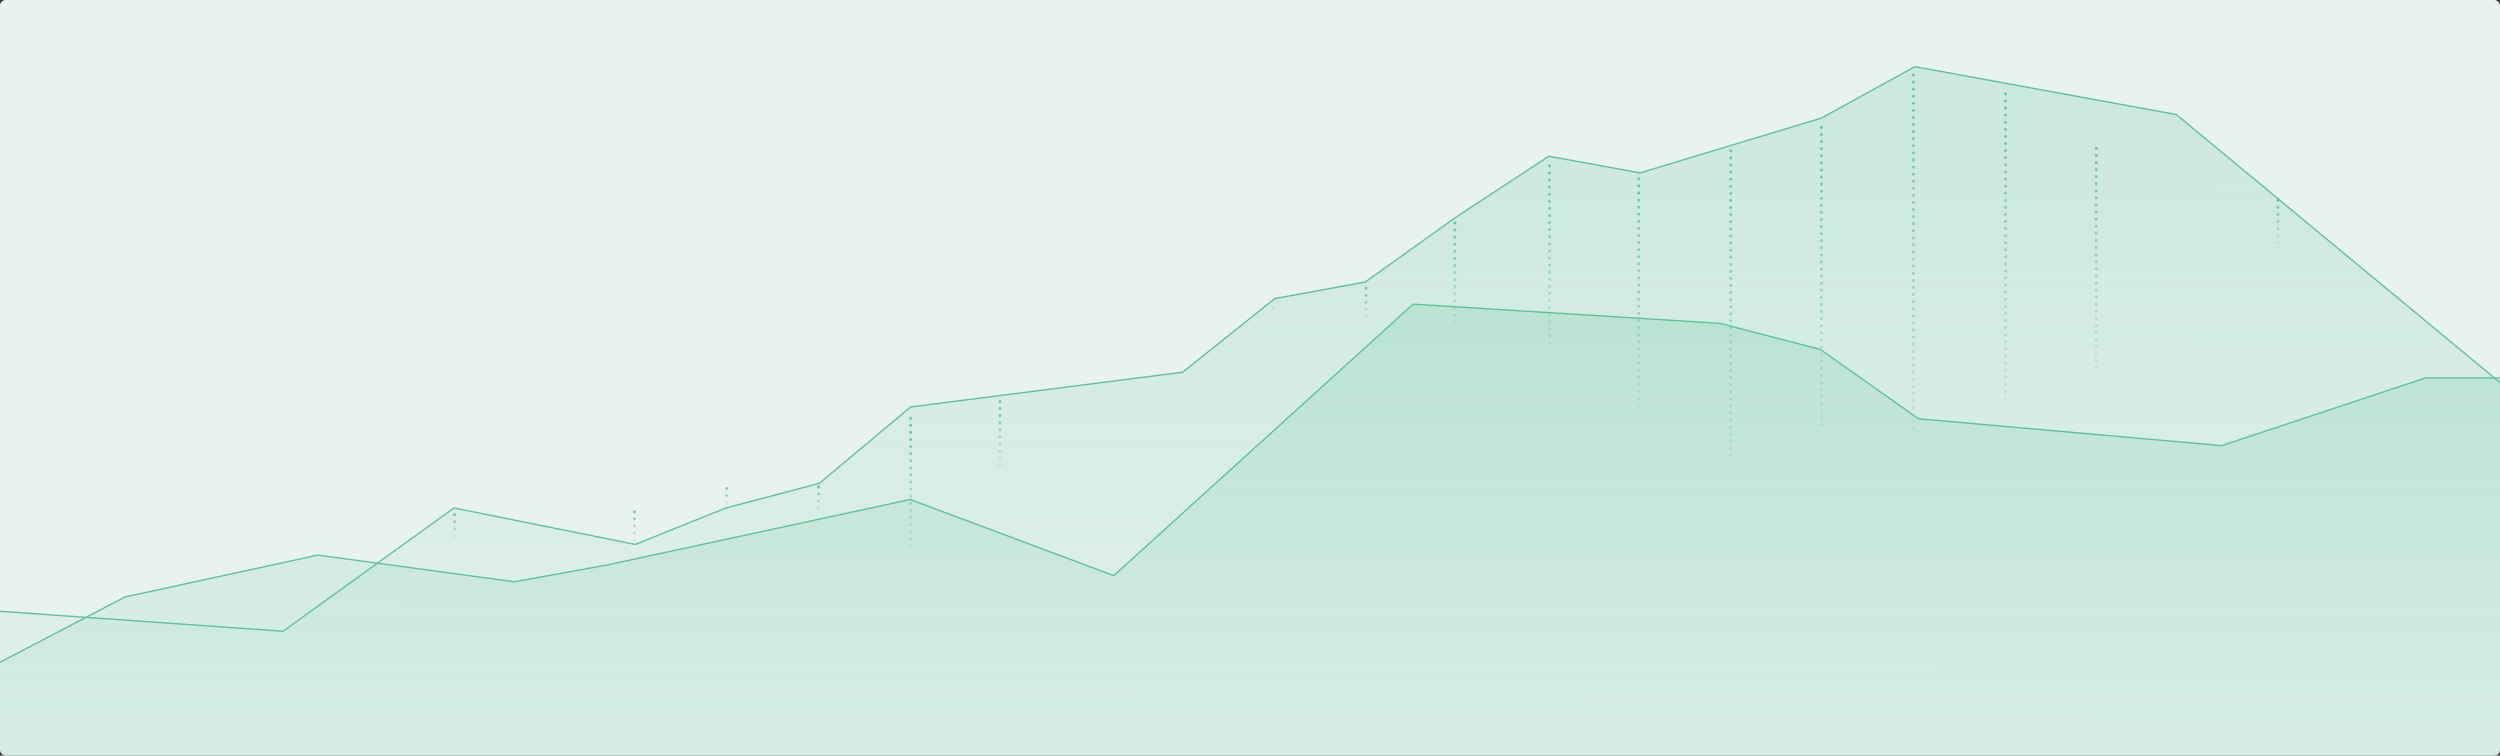 <svg width="1800" height="544" viewBox="0 0 1800 544" fill="none" xmlns="http://www.w3.org/2000/svg">
<rect x="0" y="0" width="1800" height="544" fill="#333333" stroke="none"/>
<g clip-path="url(#clip0_94_399)">
<rect width="1800" height="544" rx="4" fill="#E7F2F1"/>
<g clip-path="url(#clip1_94_399)">
<path d="M719.949 335L719.949 287" stroke="url(#paint0_linear_94_399)" stroke-width="2" stroke-linecap="round" stroke-dasharray="0.1 5"/>
<path d="M589.41 366L589.41 350" stroke="url(#paint1_linear_94_399)" stroke-width="2" stroke-linecap="round" stroke-dasharray="0.1 5"/>
<path d="M655.684 393L655.684 298" stroke="url(#paint2_linear_94_399)" stroke-width="2" stroke-linecap="round" stroke-dasharray="0.1 5"/>
<path d="M456.859 389L456.859 364" stroke="url(#paint3_linear_94_399)" stroke-width="2" stroke-linecap="round" stroke-dasharray="0.1 5"/>
<path d="M327.32 386L327.32 369" stroke="url(#paint4_linear_94_399)" stroke-width="2" stroke-linecap="round" stroke-dasharray="0.1 5"/>
<path d="M523.133 362L523.133 349" stroke="url(#paint5_linear_94_399)" stroke-width="2" stroke-linecap="round" stroke-dasharray="0.1 5"/>
<path d="M1246.13 328L1246.13 108" stroke="url(#paint6_linear_94_399)" stroke-width="2" stroke-linecap="round" stroke-dasharray="0.1 5"/>
<path d="M1311.41 306L1311.41 89" stroke="url(#paint7_linear_94_399)" stroke-width="2" stroke-linecap="round" stroke-dasharray="0.1 5"/>
<path d="M1377.68 309L1377.68 54" stroke="url(#paint8_linear_94_399)" stroke-width="2" stroke-linecap="round" stroke-dasharray="0.1 5"/>
<path d="M1640.14 174.887L1640.14 141.437" stroke="url(#paint9_linear_94_399)" stroke-width="2" stroke-linecap="round" stroke-dasharray="0.1 5"/>
<path d="M1179.89 292L1179.89 126" stroke="url(#paint10_linear_94_399)" stroke-width="2" stroke-linecap="round" stroke-dasharray="0.1 5"/>
<path d="M916.766 222L916.766 218" stroke="url(#paint11_linear_94_399)" stroke-width="2" stroke-linecap="round" stroke-dasharray="0.1 5"/>
<path d="M983.5 228L983.5 205" stroke="url(#paint12_linear_94_399)" stroke-width="2" stroke-linecap="round" stroke-dasharray="0.1 5"/>
<path d="M1115.62 247L1115.62 115" stroke="url(#paint13_linear_94_399)" stroke-width="2" stroke-linecap="round" stroke-dasharray="0.1 5"/>
<path d="M1047.5 232L1047.5 158" stroke="url(#paint14_linear_94_399)" stroke-width="2" stroke-linecap="round" stroke-dasharray="0.1 5"/>
<path d="M1443.95 287L1443.95 64" stroke="url(#paint15_linear_94_399)" stroke-width="2" stroke-linecap="round" stroke-dasharray="0.1 5"/>
<path d="M1509.25 265L1509.25 102" stroke="url(#paint16_linear_94_399)" stroke-width="2" stroke-linecap="round" stroke-dasharray="0.1 5"/>
<path d="M1916.42 371.893L2185.84 393.616V652.272H-346.976V453.752L-112.417 432.258L203.81 454.5L326.85 365.748L457.362 392L522.633 365.748L589.912 348L655.685 293L851.497 268L917.801 215L983.072 203L1048.84 156L1115.12 112.5L1180.89 124.5L1311.43 85L1378.71 48L1566.99 82.501L1916.42 371.893Z" fill="url(#paint17_linear_94_399)" stroke="#5DC397"/>
<path d="M-303.755 489.856L-714 522.126L-387.349 848H1908L1897.87 272.155H1746.22L1599.58 320.88L1381.28 301.502L1310.73 251.669L1238.8 232.917C1238.61 232.868 1238.42 232.837 1238.23 232.825L1017.44 219L801.919 414.455L655.274 359.639L437.529 406.703L370.284 418.885L228.78 399.679L90.084 429.785L-24.983 489.856L-165.28 448.351L-303.755 489.856Z" fill="url(#paint18_linear_94_399)" stroke="#5DC397"/>
</g>
</g>
<defs>
<linearGradient id="paint0_linear_94_399" x1="719.949" y1="287" x2="719.949" y2="335.561" gradientUnits="userSpaceOnUse">
<stop stop-color="#5DC397"/>
<stop offset="1" stop-color="#5DC397" stop-opacity="0.2"/>
</linearGradient>
<linearGradient id="paint1_linear_94_399" x1="589.41" y1="350" x2="589.41" y2="366.187" gradientUnits="userSpaceOnUse">
<stop stop-color="#5DC397"/>
<stop offset="1" stop-color="#5DC397" stop-opacity="0.2"/>
</linearGradient>
<linearGradient id="paint2_linear_94_399" x1="655.684" y1="298" x2="655.684" y2="394.11" gradientUnits="userSpaceOnUse">
<stop stop-color="#5DC397"/>
<stop offset="1" stop-color="#5DC397" stop-opacity="0.2"/>
</linearGradient>
<linearGradient id="paint3_linear_94_399" x1="456.859" y1="364" x2="456.859" y2="389.292" gradientUnits="userSpaceOnUse">
<stop stop-color="#5DC397"/>
<stop offset="1" stop-color="#5DC397" stop-opacity="0.2"/>
</linearGradient>
<linearGradient id="paint4_linear_94_399" x1="327.32" y1="369" x2="327.32" y2="386.199" gradientUnits="userSpaceOnUse">
<stop stop-color="#5DC397"/>
<stop offset="1" stop-color="#5DC397" stop-opacity="0.2"/>
</linearGradient>
<linearGradient id="paint5_linear_94_399" x1="523.133" y1="349" x2="523.133" y2="362.152" gradientUnits="userSpaceOnUse">
<stop stop-color="#5DC397"/>
<stop offset="1" stop-color="#5DC397" stop-opacity="0.2"/>
</linearGradient>
<linearGradient id="paint6_linear_94_399" x1="1246.13" y1="108" x2="1246.13" y2="330.57" gradientUnits="userSpaceOnUse">
<stop stop-color="#5DC397"/>
<stop offset="1" stop-color="#5DC397" stop-opacity="0.2"/>
</linearGradient>
<linearGradient id="paint7_linear_94_399" x1="1311.41" y1="89" x2="1311.41" y2="308.535" gradientUnits="userSpaceOnUse">
<stop stop-color="#5DC397"/>
<stop offset="1" stop-color="#5DC397" stop-opacity="0.2"/>
</linearGradient>
<linearGradient id="paint8_linear_94_399" x1="1377.68" y1="54" x2="1377.68" y2="311.979" gradientUnits="userSpaceOnUse">
<stop stop-color="#5DC397"/>
<stop offset="1" stop-color="#5DC397" stop-opacity="0.2"/>
</linearGradient>
<linearGradient id="paint9_linear_94_399" x1="1640.14" y1="141.437" x2="1640.14" y2="175.277" gradientUnits="userSpaceOnUse">
<stop stop-color="#5DC397"/>
<stop offset="1" stop-color="#5DC397" stop-opacity="0.2"/>
</linearGradient>
<linearGradient id="paint10_linear_94_399" x1="1179.89" y1="126" x2="1179.89" y2="293.939" gradientUnits="userSpaceOnUse">
<stop stop-color="#5DC397"/>
<stop offset="1" stop-color="#5DC397" stop-opacity="0.2"/>
</linearGradient>
<linearGradient id="paint11_linear_94_399" x1="916.766" y1="218" x2="916.766" y2="222.047" gradientUnits="userSpaceOnUse">
<stop stop-color="#5DC397"/>
<stop offset="1" stop-color="#5DC397" stop-opacity="0.2"/>
</linearGradient>
<linearGradient id="paint12_linear_94_399" x1="983.5" y1="205" x2="983.5" y2="228.269" gradientUnits="userSpaceOnUse">
<stop stop-color="#5DC397"/>
<stop offset="1" stop-color="#5DC397" stop-opacity="0.2"/>
</linearGradient>
<linearGradient id="paint13_linear_94_399" x1="1115.62" y1="115" x2="1115.62" y2="248.542" gradientUnits="userSpaceOnUse">
<stop stop-color="#5DC397"/>
<stop offset="1" stop-color="#5DC397" stop-opacity="0.2"/>
</linearGradient>
<linearGradient id="paint14_linear_94_399" x1="1047.5" y1="158" x2="1047.5" y2="232.864" gradientUnits="userSpaceOnUse">
<stop stop-color="#5DC397"/>
<stop offset="1" stop-color="#5DC397" stop-opacity="0.2"/>
</linearGradient>
<linearGradient id="paint15_linear_94_399" x1="1443.95" y1="64" x2="1443.95" y2="289.605" gradientUnits="userSpaceOnUse">
<stop stop-color="#5DC397"/>
<stop offset="1" stop-color="#5DC397" stop-opacity="0.2"/>
</linearGradient>
<linearGradient id="paint16_linear_94_399" x1="1509.25" y1="102" x2="1509.25" y2="266.904" gradientUnits="userSpaceOnUse">
<stop stop-color="#5DC397"/>
<stop offset="1" stop-color="#5DC397" stop-opacity="0.2"/>
</linearGradient>
<linearGradient id="paint17_linear_94_399" x1="919.43" y1="83.665" x2="919.075" y2="652.272" gradientUnits="userSpaceOnUse">
<stop stop-color="#5DC397" stop-opacity="0.2"/>
<stop offset="0.727" stop-color="#5DC397" stop-opacity="0.05"/>
<stop offset="1" stop-color="#5DC397" stop-opacity="0"/>
</linearGradient>
<linearGradient id="paint18_linear_94_399" x1="597" y1="230.395" x2="597" y2="652.023" gradientUnits="userSpaceOnUse">
<stop stop-color="#5DC397" stop-opacity="0.2"/>
<stop offset="1" stop-color="#5DC397" stop-opacity="0.05"/>
</linearGradient>
<clipPath id="clip0_94_399">
<rect width="1800" height="544" rx="4" fill="white"/>
</clipPath>
<clipPath id="clip1_94_399">
<rect width="1800" height="544" fill="white"/>
</clipPath>
</defs>
</svg>
